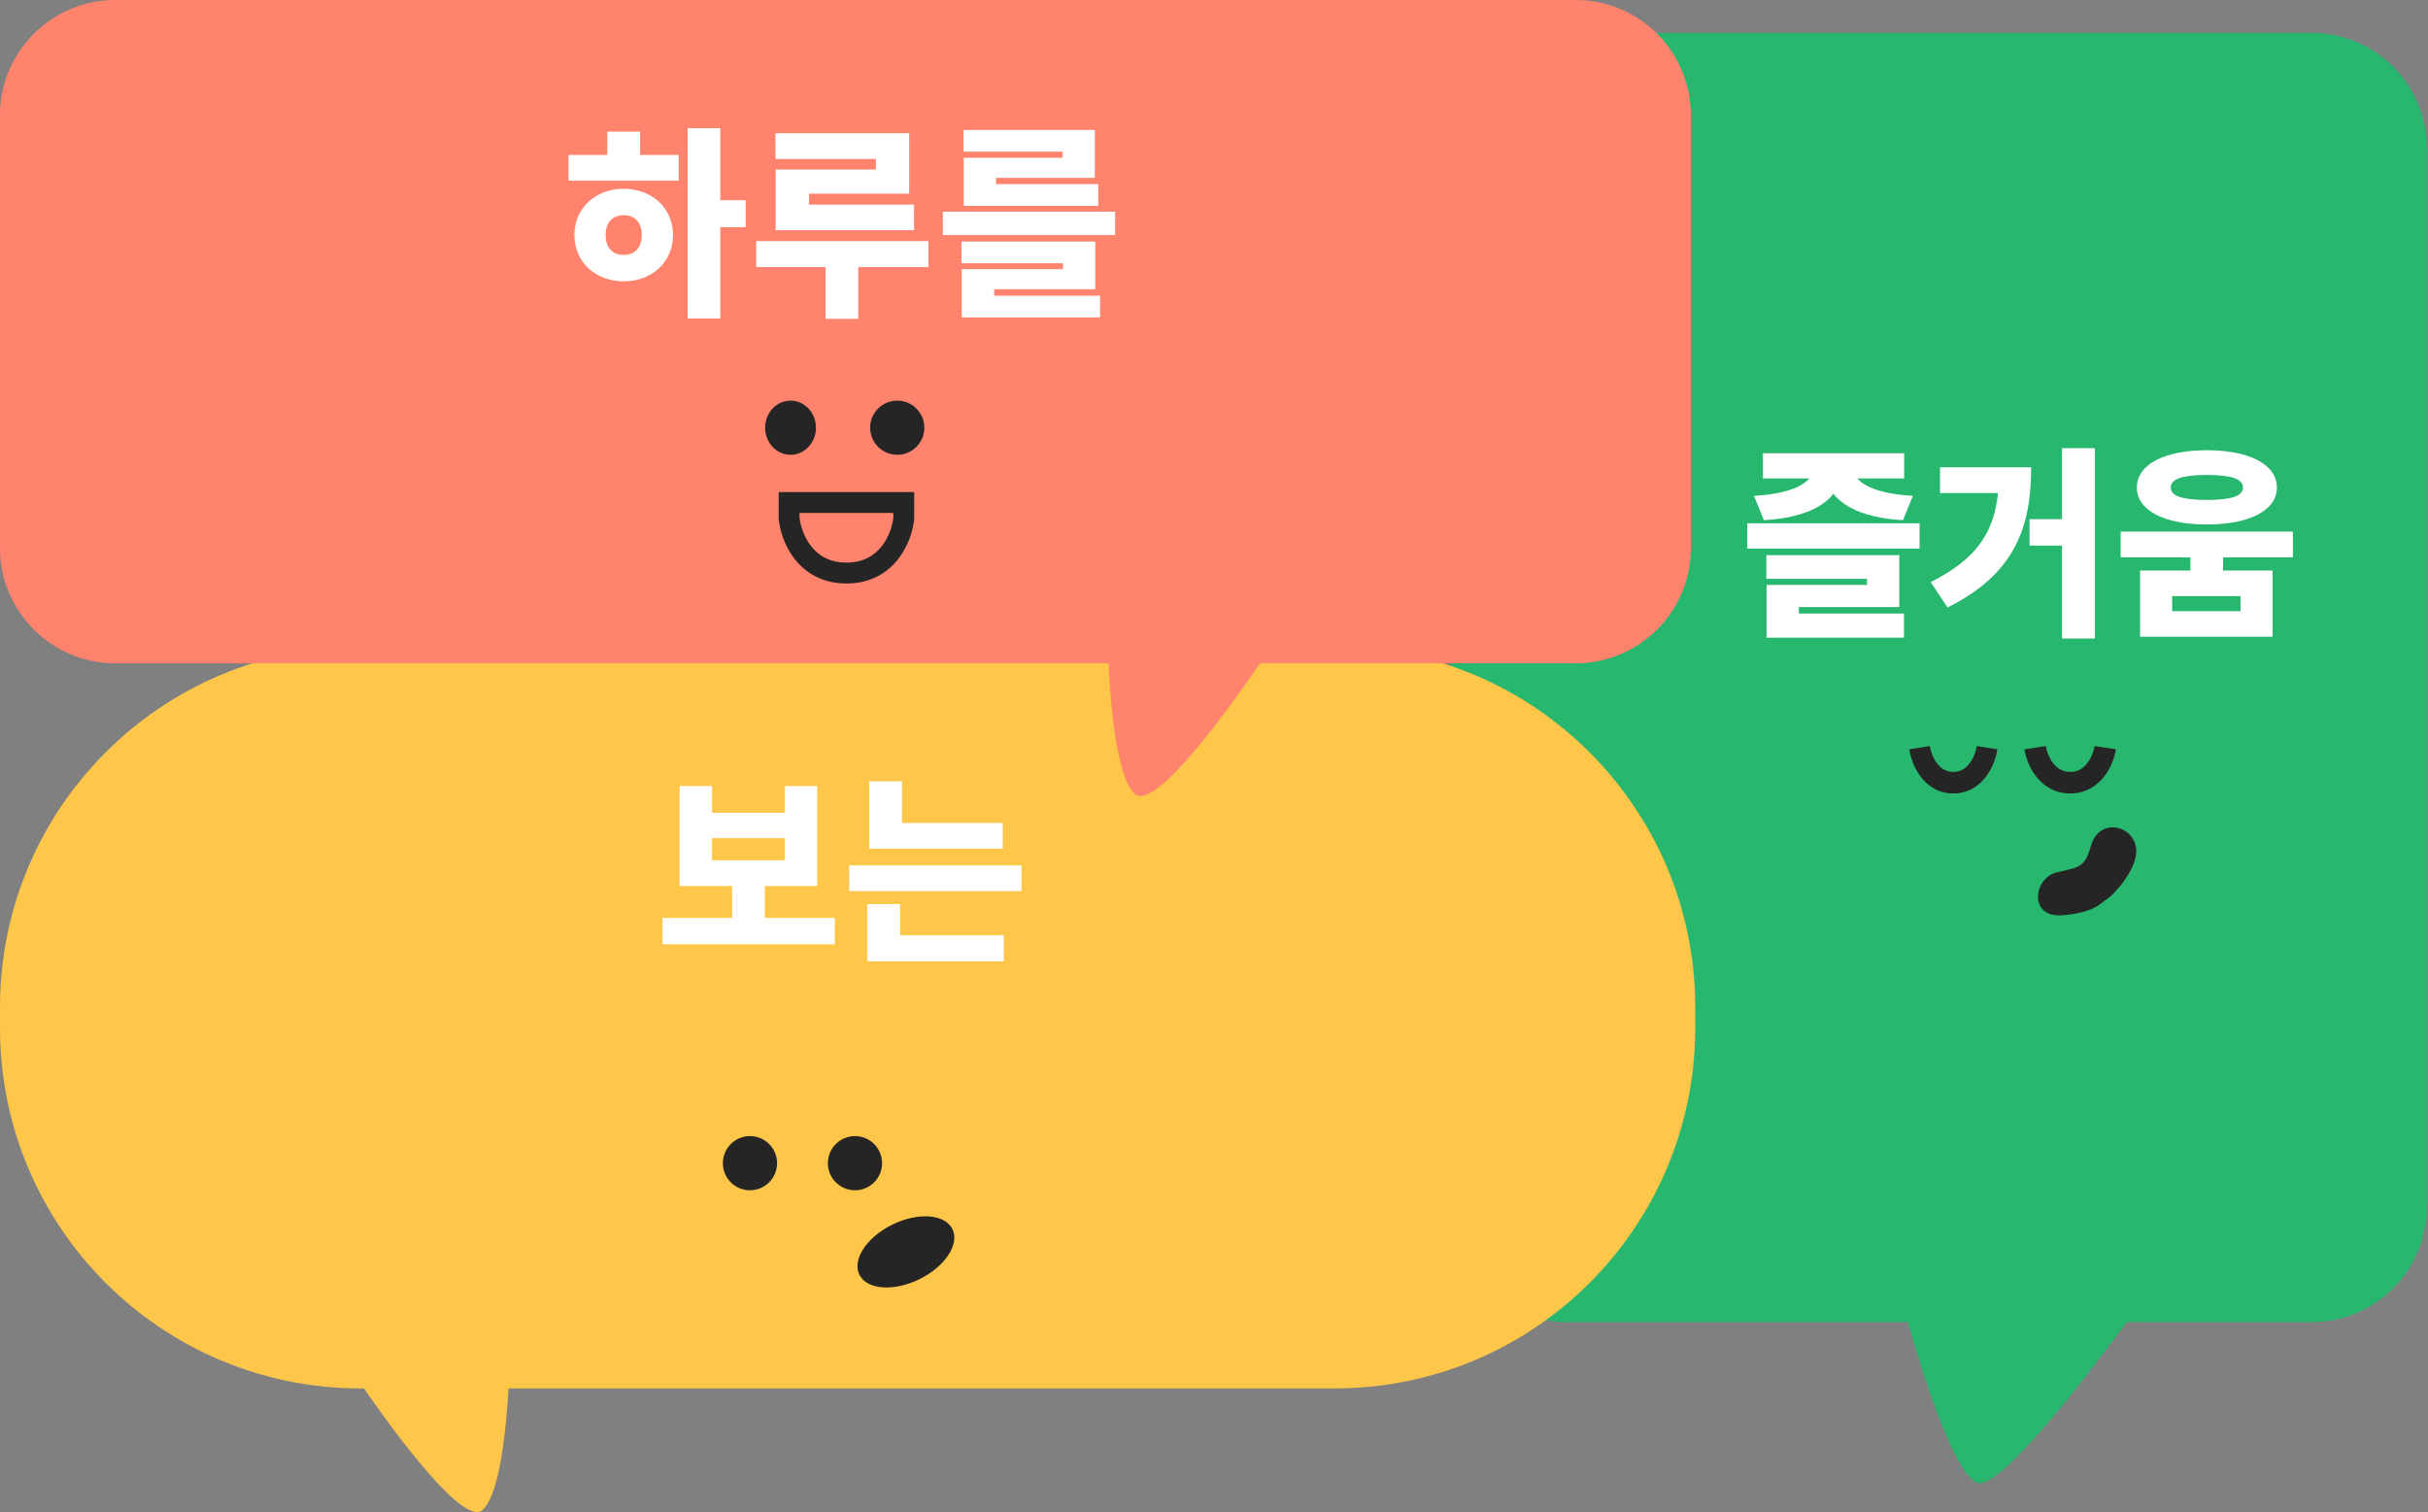 <svg width="456" height="284" viewBox="0 0 456 284" fill="none" xmlns="http://www.w3.org/2000/svg">
<rect x="0" y="0" width="456" height="284" fill="#808080" stroke="none"/>
<path fill-rule="evenodd" clip-rule="evenodd" d="M294.06 6.19C282.093 6.19 272.393 15.891 272.393 27.858V226.657C272.393 238.623 282.093 248.324 294.06 248.324H358.291C359.811 253.718 366.555 276.758 371.348 278.506C375.515 280.027 391.98 258.448 399.417 248.324H434.126C446.092 248.324 455.793 238.623 455.793 226.657V27.858C455.793 15.891 446.092 6.19 434.126 6.19H294.06Z" fill="#27B76F"/>
<path d="M328.158 98.286V103.049H360.512V98.286H328.158ZM331.74 104.269V108.727H350.642V109.871H331.778V116.578H337.837V114.024H356.701V104.269H331.74ZM331.778 115.244V119.779H357.577V115.244H331.778ZM340.619 87.12V87.92C340.619 89.787 338.409 92.608 329.415 93.141L331.283 97.714C341.839 97.104 345.992 92.798 345.992 87.92V87.12H340.619ZM342.677 87.12V87.92C342.677 92.836 346.869 97.104 357.387 97.714L359.254 93.141C350.222 92.608 348.05 89.826 348.05 87.92V87.12H342.677ZM331.092 85.138V89.864H357.615V85.138H331.092Z" fill="white"/>
<path d="M387.261 84.186V119.931H393.434V84.186H387.261ZM381.163 97.523V102.478H390.309V97.523H381.163ZM375.409 87.768V88.911C375.409 98.476 372.513 104.345 362.605 109.337L365.768 114.101C378.458 107.775 381.468 98.972 381.468 87.768H375.409ZM364.358 87.768V92.608H378.648V87.768H364.358Z" fill="white"/>
<path d="M411.38 102.973V108.384H417.516V102.973H411.38ZM414.467 84.567C406.503 84.567 401.32 87.234 401.32 91.579C401.32 95.885 406.503 98.514 414.467 98.514C422.432 98.514 427.615 95.885 427.615 91.579C427.615 87.234 422.432 84.567 414.467 84.567ZM414.467 89.216C418.926 89.216 421.25 89.902 421.25 91.579C421.25 93.217 418.926 93.903 414.467 93.903C410.008 93.903 407.684 93.217 407.684 91.579C407.684 89.902 410.008 89.216 414.467 89.216ZM401.93 107.165V119.588H426.814V107.165H401.93ZM420.793 111.967V114.787H407.951V111.967H420.793ZM398.271 99.848V104.688H430.625V99.848H398.271Z" fill="white"/>
<path fill-rule="evenodd" clip-rule="evenodd" d="M360.641 145.773C359.396 144.081 358.782 142.101 358.581 140.744L362.438 140.129C362.562 140.964 362.973 142.272 363.744 143.319C364.473 144.31 365.448 144.989 366.851 144.989C368.254 144.989 369.229 144.31 369.958 143.319C370.729 142.272 371.14 140.964 371.264 140.129L375.121 140.744C374.92 142.101 374.306 144.081 373.061 145.773C371.774 147.522 369.741 149.035 366.851 149.035C363.961 149.035 361.928 147.522 360.641 145.773Z" fill="#252525"/>
<path fill-rule="evenodd" clip-rule="evenodd" d="M382.35 145.773C381.056 144.081 380.419 142.101 380.21 140.744L384.216 140.129C384.345 140.964 384.771 142.272 385.572 143.319C386.329 144.31 387.342 144.989 388.799 144.989C390.255 144.989 391.268 144.31 392.025 143.319C392.826 142.272 393.253 140.964 393.381 140.129L397.387 140.744C397.178 142.101 396.541 144.081 395.247 145.773C393.911 147.522 391.8 149.035 388.799 149.035C385.797 149.035 383.686 147.522 382.35 145.773Z" fill="#252525"/>
<path d="M392.72 158.809C391.539 162.841 390.751 162.841 386.323 163.849C381.895 164.857 380.91 172.416 387.307 171.912C393.704 171.408 394.688 169.393 395.672 168.889C396.656 168.385 402.069 162.841 401.085 158.809C400.101 154.777 394.196 153.769 392.72 158.809Z" fill="#252525"/>
<path fill-rule="evenodd" clip-rule="evenodd" d="M67.711 121.493C30.315 121.493 0 151.808 0 189.204V193.074C0 230.469 30.315 260.785 67.711 260.785H68.341C74.359 269.445 87.193 286.901 90.675 283.587C93.963 280.457 95.113 267.759 95.501 260.785H250.67C288.065 260.785 318.381 230.469 318.381 193.074V189.204C318.381 151.808 288.065 121.493 250.67 121.493H67.711Z" fill="#FFC74A"/>
<circle cx="140.851" cy="218.479" r="4.589" fill="#252525" stroke="#252525"/>
<circle cx="160.571" cy="218.479" r="4.589" fill="#252525" stroke="#252525"/>
<path d="M178.429 231.09C179.013 232.286 178.754 233.854 177.677 235.482C176.607 237.099 174.777 238.688 172.429 239.835C170.081 240.982 167.703 241.449 165.77 241.299C163.823 241.148 162.428 240.388 161.844 239.192C161.26 237.996 161.518 236.428 162.596 234.8C163.666 233.183 165.496 231.594 167.844 230.447C170.192 229.3 172.57 228.833 174.503 228.983C176.449 229.134 177.845 229.894 178.429 231.09Z" fill="#252525" stroke="#252525"/>
<path fill-rule="evenodd" clip-rule="evenodd" d="M21.668 0C9.701 0 0 9.701 0 21.668V102.921C0 114.888 9.701 124.589 21.668 124.589H208.192C208.477 130.925 209.519 145.722 213.106 149.136C216.842 152.693 231.346 132.333 236.644 124.589H295.902C307.869 124.589 317.57 114.888 317.57 102.921V21.668C317.57 9.701 307.869 0 295.902 0H21.668Z" fill="#FF836D"/>
<path d="M129.143 24.067V59.813H135.278V24.067H129.143ZM133.906 37.596V42.664H140.042V37.596H133.906ZM106.773 29.098V33.937H127.466V29.098H106.773ZM117.138 35.462C111.841 35.462 107.878 39.082 107.878 44.151C107.878 49.219 111.841 52.839 117.138 52.839C122.435 52.839 126.399 49.219 126.399 44.151C126.399 39.082 122.435 35.462 117.138 35.462ZM117.138 40.416C119.12 40.416 120.53 41.673 120.53 44.151C120.53 46.627 119.12 47.885 117.138 47.885C115.157 47.885 113.747 46.627 113.747 44.151C113.747 41.673 115.157 40.416 117.138 40.416ZM114.052 24.715V30.851H120.225V24.715H114.052Z" fill="white"/>
<path d="M145.64 25.02V29.86H164.504V31.841H145.679V41.407H151.928V36.376H170.754V25.02H145.64ZM145.679 38.434V43.236H171.668V38.434H145.679ZM142.02 45.294V50.172H174.374V45.294H142.02ZM155.053 47.047V59.889H161.189V47.047H155.053Z" fill="white"/>
<path d="M177.077 39.768V44.151H209.431V39.768H177.077ZM180.583 45.37V49.447H199.637V50.553H180.621V56.764H186.718V54.325H205.696V45.37H180.583ZM180.621 55.545V59.623H206.611V55.545H180.621ZM180.964 24.41V28.488H199.561V29.631H181.002V35.805H187.061V33.404H205.62V24.41H180.964ZM181.002 34.585V38.663H206.268V34.585H181.002Z" fill="white"/>
<path d="M124.43 172.405V177.359H156.784V172.405H124.43ZM137.501 165.24V173.51H143.636V165.24H137.501ZM127.631 147.634V166.422H153.468V147.634H147.371V152.665H133.728V147.634H127.631ZM133.728 157.428H147.371V161.582H133.728V157.428Z" fill="white"/>
<path d="M163.259 154.57V159.41H188.334V154.57H163.259ZM159.486 162.535V167.374H191.84V162.535H159.486ZM163.259 146.758V156.971H169.395V146.758H163.259ZM162.878 175.682V180.56H188.525V175.682H162.878ZM162.878 169.813V176.978H169.052V169.813H162.878Z" fill="white"/>
<path d="M152.743 80.335C152.743 82.901 150.8 84.925 148.471 84.925C146.142 84.925 144.2 82.901 144.2 80.335C144.2 77.77 146.142 75.746 148.471 75.746C150.8 75.746 152.743 77.77 152.743 80.335Z" fill="#252525" stroke="#252525"/>
<circle cx="168.51" cy="80.335" r="4.589" fill="#252525" stroke="#252525"/>
<path fill-rule="evenodd" clip-rule="evenodd" d="M146.246 92.423H171.692V97.424L171.683 97.516C171.492 99.53 170.653 102.482 168.708 104.98C166.705 107.552 163.548 109.599 158.969 109.599C154.389 109.599 151.233 107.552 149.229 104.98C147.285 102.482 146.446 99.53 146.254 97.516L146.246 97.424V92.423ZM150.16 96.349V97.232C150.312 98.655 150.944 100.803 152.315 102.563C153.656 104.285 155.718 105.673 158.969 105.673C162.219 105.673 164.282 104.285 165.623 102.563C166.994 100.803 167.625 98.655 167.777 97.232V96.349H150.16Z" fill="#252525"/>
</svg>
